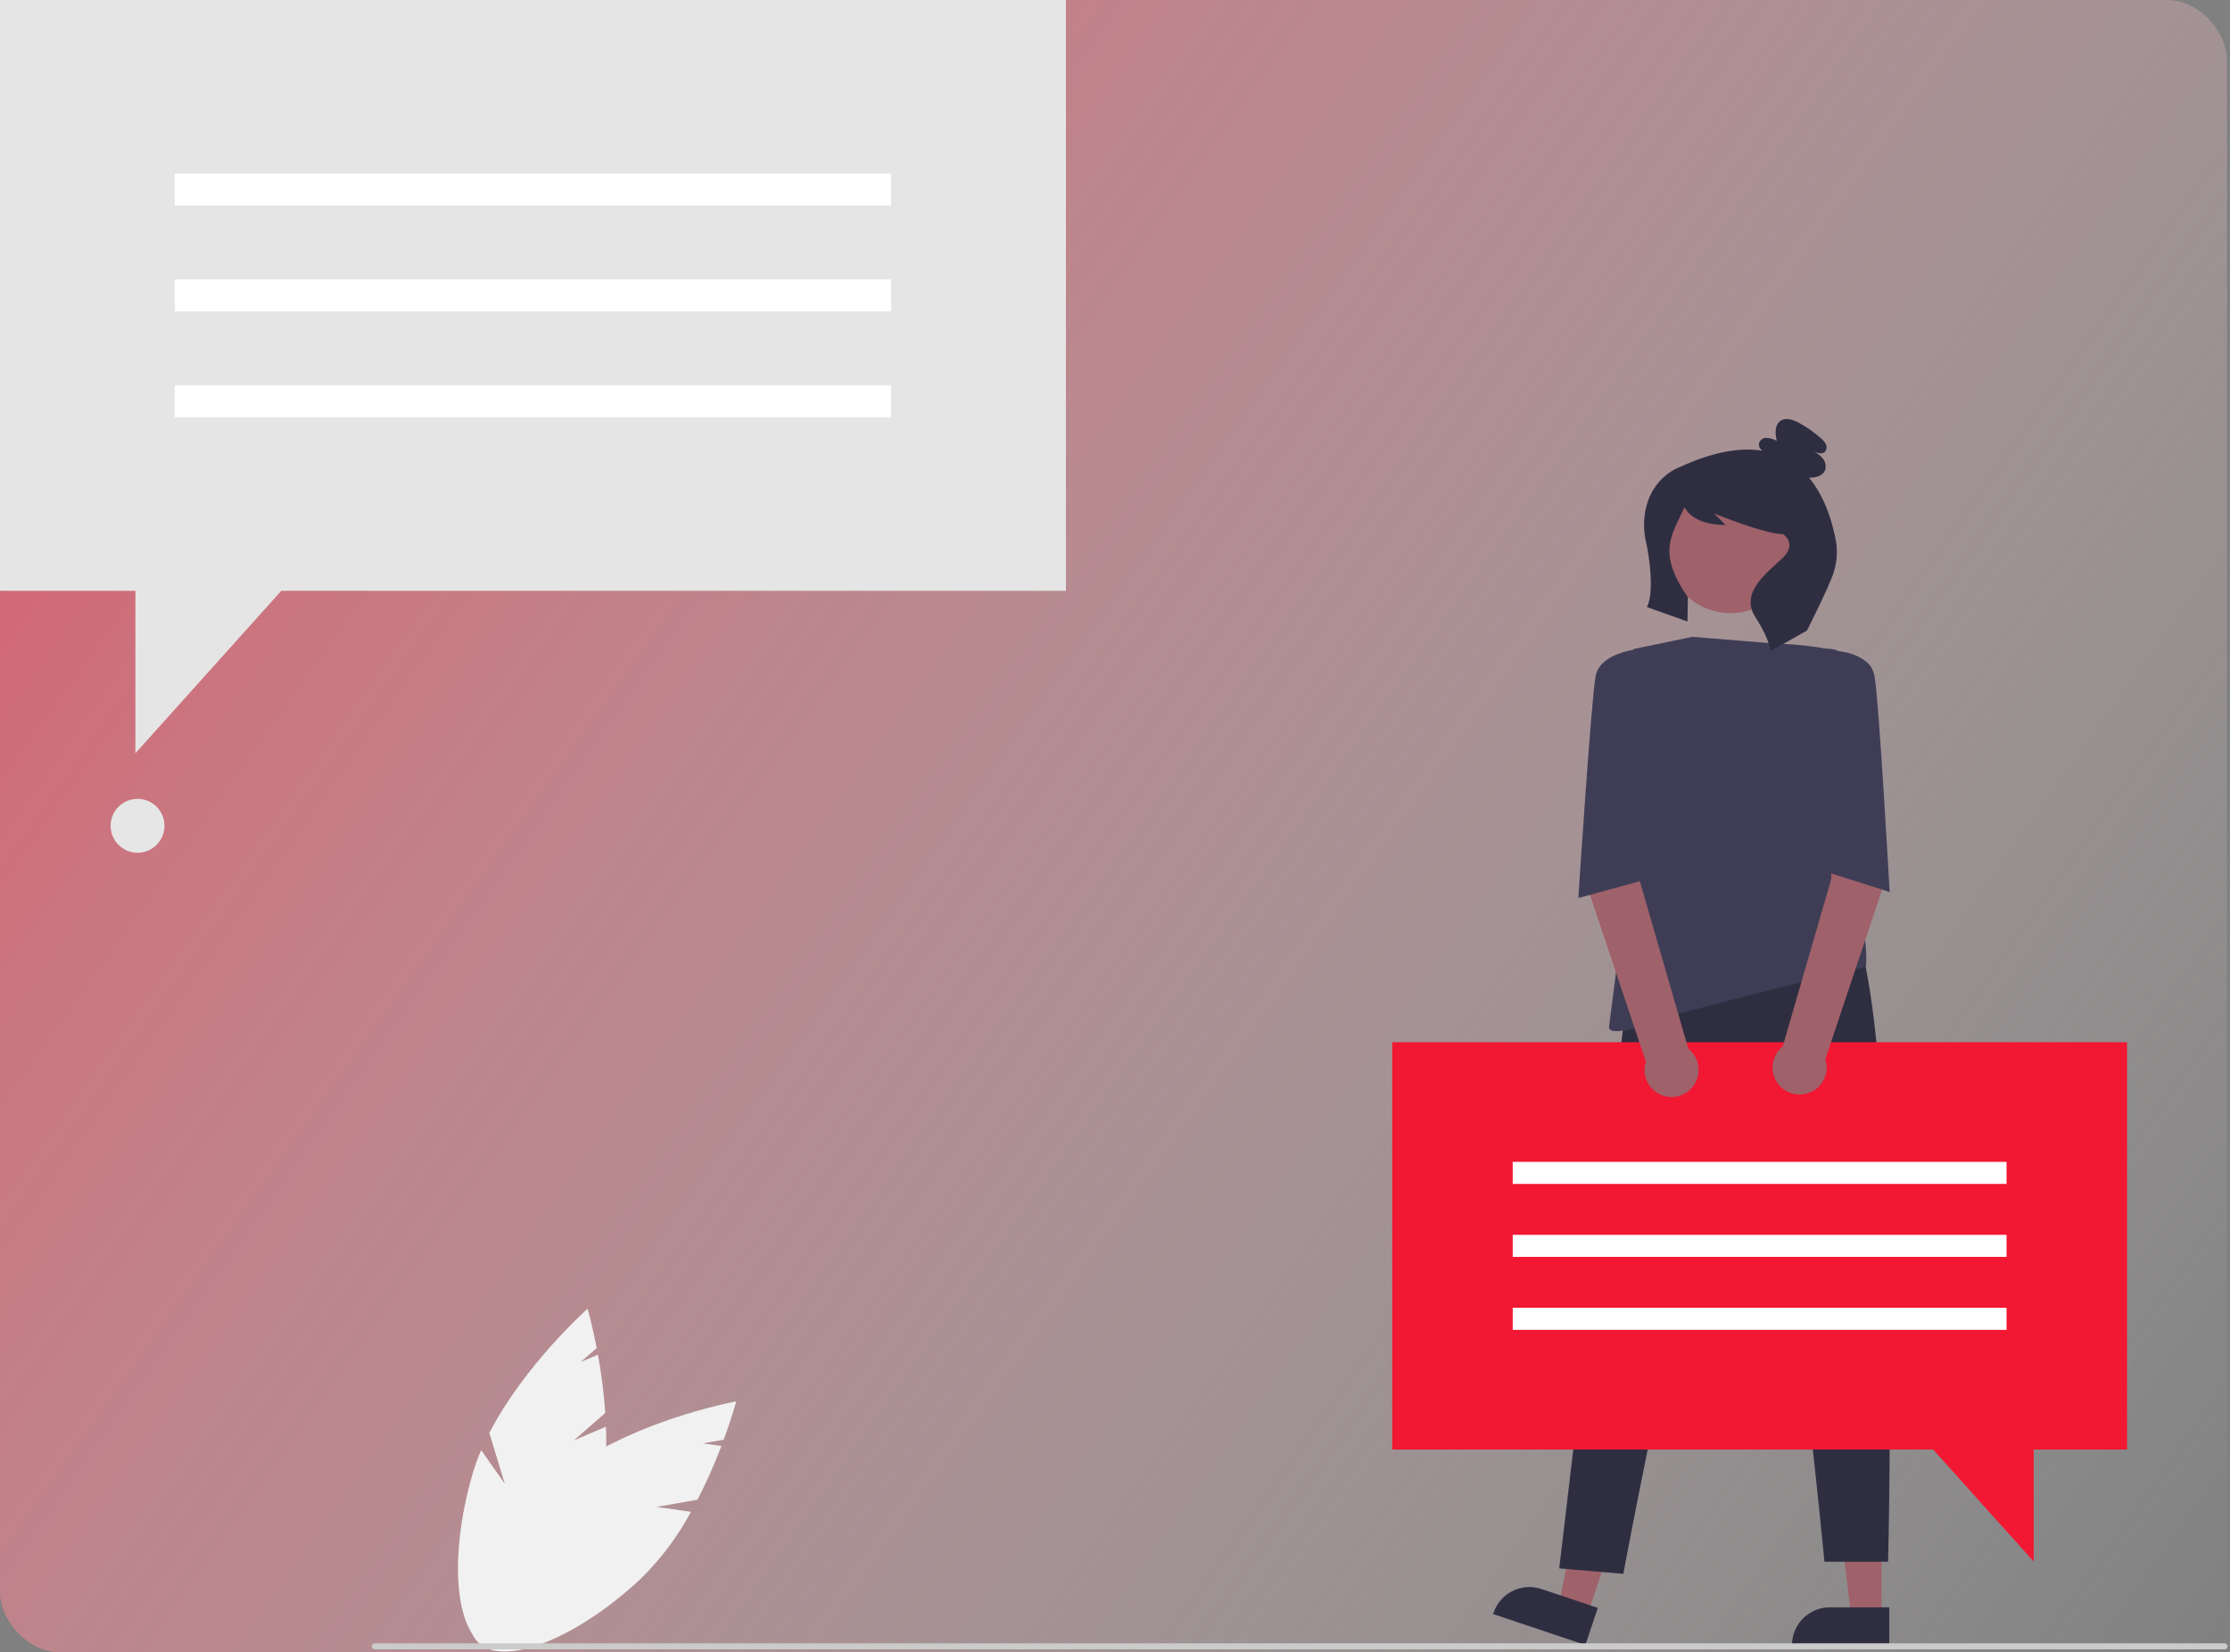 <svg width="745" height="552" viewBox="0 0 745 552" fill="none" xmlns="http://www.w3.org/2000/svg">
<rect x="0" y="0" width="745" height="552" fill="#808080" stroke="none"/>
<rect width="744" height="552" rx="20" fill="url(#paint0_linear_272_155)"/>
<defs>
<linearGradient id="paint0_linear_272_155" x1="-192.507" y1="-84.5" x2="807.612" y2="626.517" gradientUnits="userSpaceOnUse">
<stop stop-color="#EC213A"/>
<stop offset="0.927" stop-color="white" stop-opacity="0"/>
</linearGradient>
</defs>
<path d="M356.109 197.381H93.963L45.233 251.661V197.381H0V0H356.109V197.381Z" fill="#E5E5E5"/>
<path d="M297.717 57.981H58.393V68.673H297.717V57.981Z" fill="white"/>
<path d="M297.717 93.345H58.393V104.037H297.717V93.345Z" fill="white"/>
<path d="M297.717 128.709H58.393V139.401H297.717V128.709Z" fill="white"/>
<path d="M45.954 284.884C50.925 284.884 54.954 280.854 54.954 275.884C54.954 270.913 50.925 266.884 45.954 266.884C40.983 266.884 36.954 270.913 36.954 275.884C36.954 280.854 40.983 284.884 45.954 284.884Z" fill="#E6E6E6"/>
<path d="M628.598 540.263H618.514L613.716 501.367H628.599L628.598 540.263Z" fill="#9F616A"/>
<path d="M631.169 550.038L598.654 550.037V549.626C598.654 546.269 599.988 543.05 602.361 540.677C604.734 538.304 607.953 536.97 611.31 536.97H611.311L631.17 536.971L631.169 550.038Z" fill="#2F2E41"/>
<path d="M530.313 539.464L520.752 536.259L528.567 497.855L542.678 502.586L530.313 539.464Z" fill="#9F616A"/>
<path d="M529.644 549.55L498.816 539.214L498.946 538.824C500.013 535.641 502.301 533.013 505.306 531.517C508.31 530.022 511.786 529.78 514.969 530.847L514.969 530.847L533.799 537.161L529.644 549.55Z" fill="#2F2E41"/>
<path d="M542.744 339.245L520.907 523.974L542.325 525.78C542.325 525.78 576.015 344.157 586.402 365.672C596.788 387.187 609.514 521.748 609.514 521.748H630.77C630.77 521.748 636.221 311.795 613.965 301.409L542.744 339.245Z" fill="#2F2E41"/>
<path d="M599.346 187.054C601.407 175.352 593.592 164.195 581.89 162.133C570.188 160.072 559.031 167.887 556.969 179.589C554.908 191.291 562.723 202.448 574.425 204.51C586.127 206.571 597.284 198.756 599.346 187.054Z" fill="#9F616A"/>
<path d="M565.372 212.753L592.821 214.979C592.821 214.979 614.707 215.35 623.609 221.285C632.512 227.22 615.078 263.943 615.078 263.943C615.078 263.943 610.545 278.503 613.965 285.087C625.061 306.449 623.416 322.9 623.416 322.9C623.416 322.9 600.611 328.116 561.291 338.503C561.291 338.503 536.809 348.147 537.551 342.954C538.293 337.761 545.712 278.41 545.712 278.41V216.834L565.372 212.753Z" fill="#3F3D56"/>
<path d="M613.391 180.99C612.292 174.863 609.832 166.172 604.351 159.582C604.524 159.583 604.696 159.591 604.869 159.586C606.752 159.531 608.896 158.937 609.674 157.221C609.925 156.533 609.988 155.791 609.855 155.072C609.723 154.352 609.401 153.68 608.922 153.127C607.951 152.034 606.789 151.126 605.493 150.447C606.815 151.25 608.683 151.995 609.738 150.865C610.01 150.524 610.178 150.113 610.224 149.68C610.27 149.247 610.191 148.81 609.997 148.42C609.597 147.646 609.034 146.968 608.348 146.431C606.126 144.465 603.695 142.75 601.098 141.315C599.088 140.204 596.444 139.312 594.639 140.733C592.801 142.181 593.096 144.999 593.569 147.291C592.539 146.689 591.382 146.339 590.191 146.271C589.597 146.254 589.014 146.443 588.542 146.806C588.07 147.168 587.738 147.682 587.601 148.262C587.584 148.719 587.685 149.172 587.895 149.579C588.104 149.985 588.415 150.331 588.798 150.582C581.704 149.415 572.64 150.739 561.052 156.1C561.052 156.1 549.817 159.845 549.246 174.636C549.188 177.001 549.451 179.364 550.026 181.659C550.659 184.34 552.911 197.494 550.21 202.81L563.741 207.631L563.896 199.526C553.38 184.346 558.575 178.775 562.669 169.645C562.676 169.628 562.687 169.614 562.702 169.603C562.716 169.593 562.734 169.586 562.752 169.585C562.769 169.584 562.787 169.587 562.803 169.596C562.819 169.604 562.833 169.616 562.842 169.632C563.598 170.93 566.498 175.381 576.477 175.381L572.621 171.525C572.621 171.525 589.588 178.466 595.758 178.466C595.758 178.466 600.385 181.551 595.758 186.178C591.13 190.805 581.003 197.616 586.402 206.1C591.8 214.583 591.335 217.593 591.335 217.593L603.675 210.652C603.675 210.652 611.212 195.74 612.548 191.349C613.647 188.012 613.935 184.461 613.391 180.99Z" fill="#2F2E41"/>
<path d="M465.118 348.182H710.597V484.244H679.416V521.661L645.825 484.244H465.118V348.182Z" fill="#F21732"/>
<path d="M670.345 388.15H505.37V395.52H670.345V388.15Z" fill="white"/>
<path d="M670.345 412.528H505.37V419.898H670.345V412.528Z" fill="white"/>
<path d="M670.345 436.906H505.37V444.276H670.345V436.906Z" fill="white"/>
<path d="M626.299 261L611.9 264.5L611.791 293.64L595.597 349.534C594.301 350.559 593.31 351.919 592.732 353.468C592.155 355.016 592.012 356.693 592.32 358.316C592.628 359.94 593.375 361.448 594.48 362.677C595.584 363.906 597.005 364.809 598.586 365.288C600.168 365.767 601.851 365.804 603.451 365.394C605.052 364.985 606.511 364.144 607.668 362.964C608.825 361.784 609.637 360.31 610.015 358.701C610.393 357.093 610.324 355.411 609.814 353.839L629.174 295.976L626.299 261Z" fill="#9F616A"/>
<path d="M530.469 260.387L547.743 265.322L547.852 294.462L564.046 350.356C565.342 351.381 566.333 352.742 566.911 354.29C567.488 355.838 567.631 357.515 567.323 359.139C567.015 360.763 566.268 362.271 565.163 363.5C564.058 364.729 562.638 365.632 561.057 366.111C559.475 366.59 557.792 366.627 556.191 366.217C554.59 365.807 553.132 364.967 551.975 363.787C550.818 362.607 550.006 361.133 549.628 359.524C549.25 357.915 549.319 356.234 549.829 354.662L530.469 296.799V260.387Z" fill="#9F616A"/>
<path d="M604.691 218.318L608.26 217.154C610.263 216.501 612.442 216.652 614.336 217.576C614.336 217.576 624.722 218.318 626.206 225.736C627.69 233.155 631.299 298 631.299 298L609.299 291L604.691 218.318Z" fill="#3F3D56"/>
<path d="M554.614 218.318L548.299 218L546.299 217C546.299 217 534.583 218.318 533.1 225.736C531.616 233.155 527.299 300 527.299 300L549.299 294L554.614 218.318Z" fill="#3F3D56"/>
<path d="M191.776 481.152L202.204 472.055C201.758 465.521 200.944 459.017 199.765 452.575L194.01 455.009L199.349 450.352C197.813 442.4 196.292 437.231 196.292 437.231C196.292 437.231 175.252 455.915 163.478 478.708L168.643 495.698L160.754 484.463C159.581 487.175 158.58 489.958 157.756 492.796C149.547 521.434 152.244 547.331 163.782 550.638C175.32 553.946 191.328 533.411 199.538 504.773C201.933 495.6 202.908 486.114 202.429 476.645L191.776 481.152Z" fill="#F1F1F1"/>
<path d="M219.39 503.42L233.018 501.023C236.014 495.199 238.679 489.21 241 483.086L234.815 482.196L241.793 480.969C244.589 473.367 245.958 468.156 245.958 468.156C245.958 468.156 218.289 473.275 196.429 486.701L192.068 503.914L191.122 490.219C188.716 491.935 186.42 493.799 184.249 495.803C162.418 516.075 151.341 539.638 159.508 548.433C167.675 557.229 191.993 547.925 213.824 527.653C220.617 521.038 226.355 513.422 230.839 505.068L219.39 503.42Z" fill="#F1F1F1"/>
<path d="M743.2 551H125.2C124.935 551 124.68 550.895 124.493 550.707C124.305 550.519 124.2 550.265 124.2 550C124.2 549.735 124.305 549.48 124.493 549.293C124.68 549.105 124.935 549 125.2 549H743.2C743.465 549 743.72 549.105 743.907 549.293C744.095 549.48 744.2 549.735 744.2 550C744.2 550.265 744.095 550.519 743.907 550.707C743.72 550.895 743.465 551 743.2 551Z" fill="#CBCBCB"/>
</svg>
